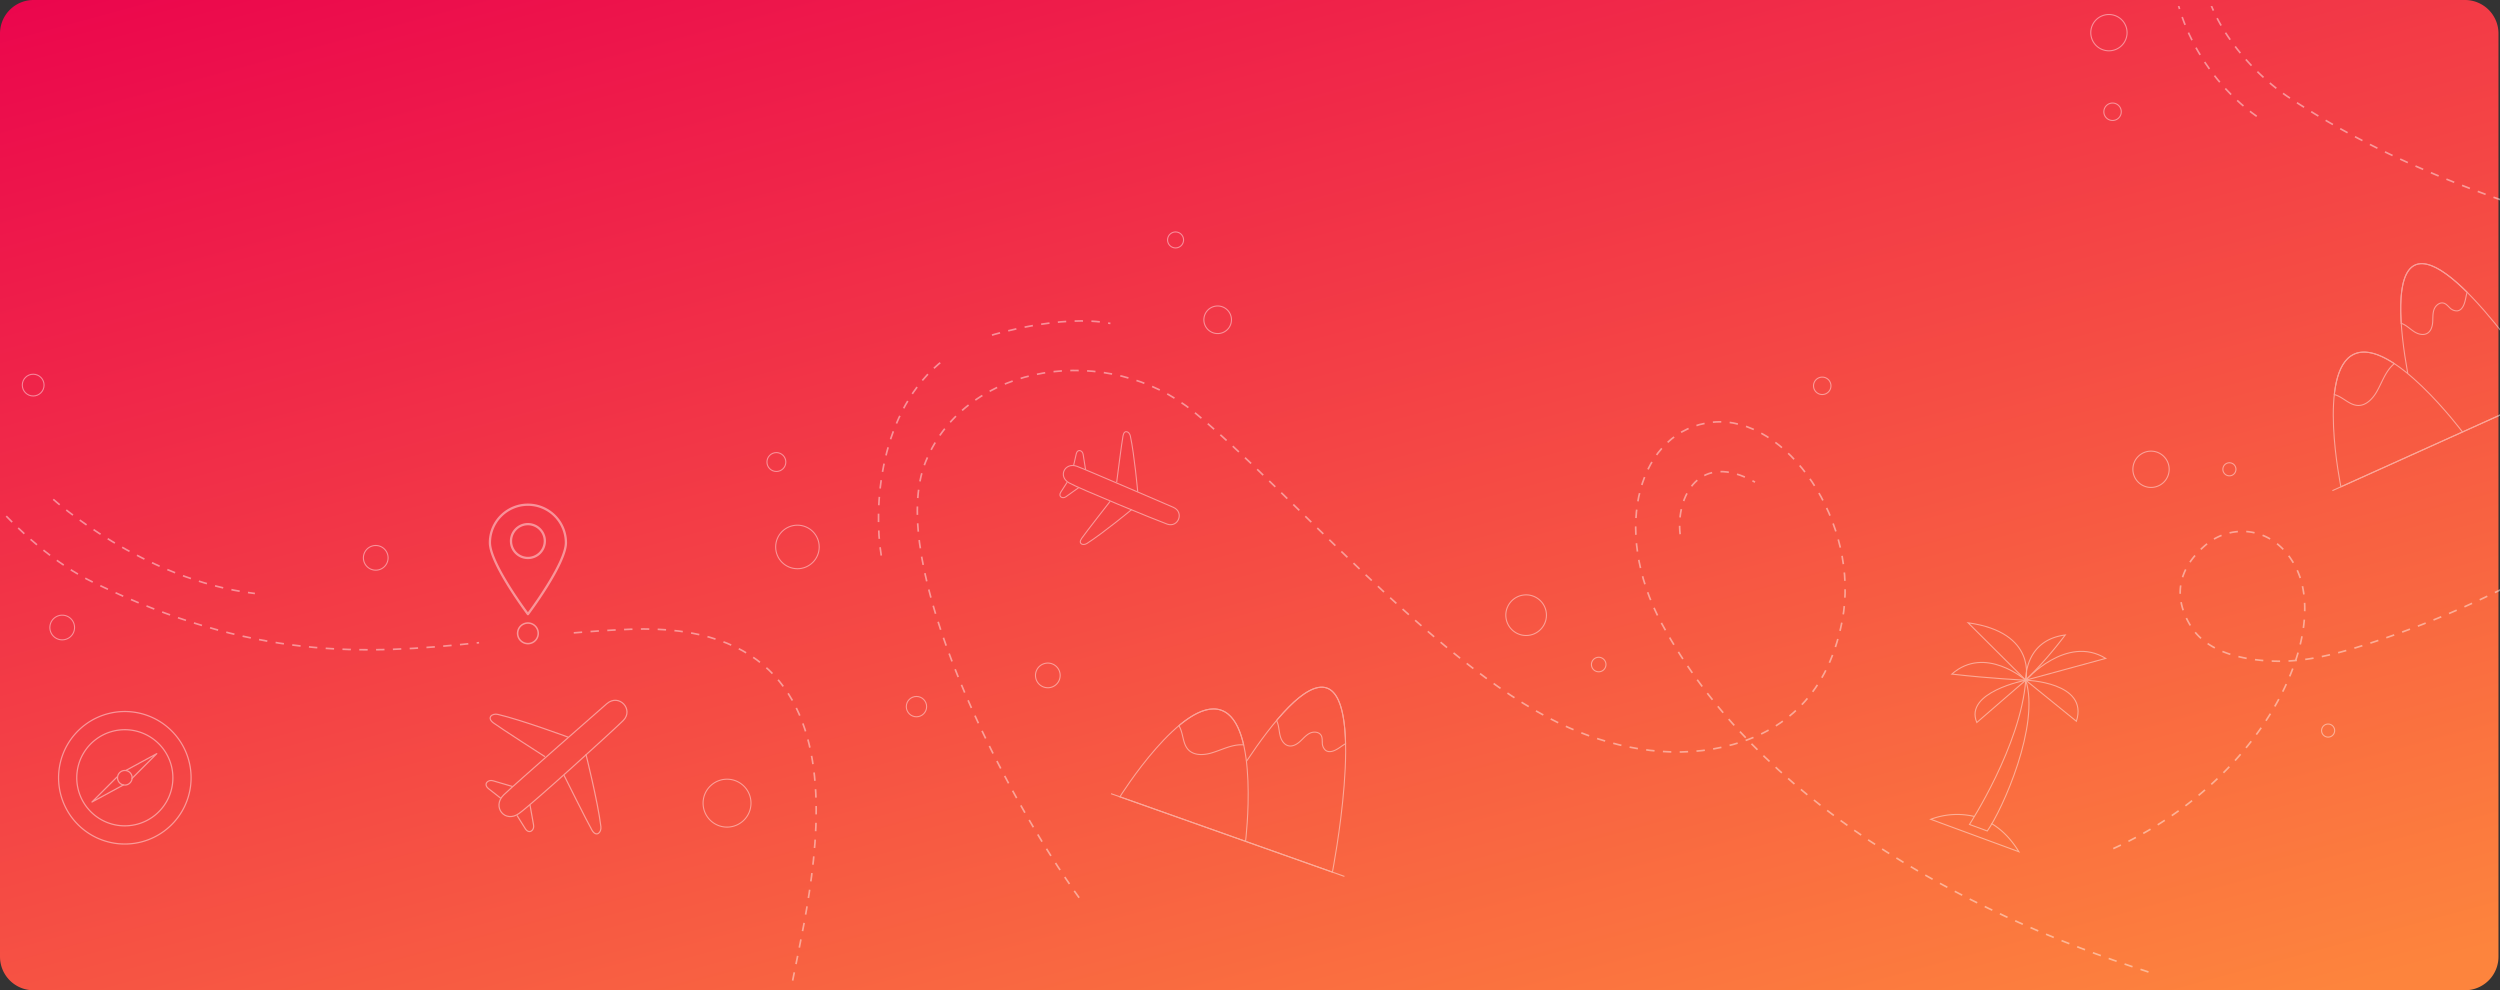 <svg xmlns="http://www.w3.org/2000/svg" xmlns:xlink="http://www.w3.org/1999/xlink" width="1641" height="650" viewBox="0 0 1641 650">
    <rect x="0" y="0" width="1641" height="650" fill="#333333" stroke="none"/>
    <defs>
        <linearGradient id="linear-gradient" x1="0.037" y1="-0.023" x2="0.803" y2="1.087" gradientUnits="objectBoundingBox">
            <stop offset="0" stop-color="#eb054d" />
            <stop offset="1" stop-color="#fd843d" />
        </linearGradient>
        <clipPath id="clip-path">
            <rect id="Rectangle_505" data-name="Rectangle 505" width="1640" height="641.927" transform="translate(177.021 296.009)" fill="none" stroke="#fff" stroke-width="1" />
        </clipPath>
    </defs>
    <g id="Group_1565" data-name="Group 1565" transform="translate(-140 -2561)">
        <path id="Path_720" data-name="Path 720" d="M22,0H1618a22,22,0,0,1,22,22V628a22,22,0,0,1-22,22H22A22,22,0,0,1,0,628V22A22,22,0,0,1,22,0Z" transform="translate(140 2561)" fill="url(#linear-gradient)" />
        <g id="Group_775" data-name="Group 775" transform="translate(-36.021 2268.99)" opacity="0.45">
            <g id="Group_746" data-name="Group 746" clip-path="url(#clip-path)">
                <path id="Path_455" data-name="Path 455" d="M449.9,231.2c-89.8-37.755-134.183-135.449-139.338-206.986" transform="translate(590.828 -242.926)" fill="none" stroke="#fff" stroke-miterlimit="10" stroke-width="1.103" stroke-dasharray="5.517 5.517" />
                <path id="Path_456" data-name="Path 456" d="M818.326,12.933c-2.395,55.686-20.779,110.917-54.125,155.58s-81.788,78.3-135.881,91.732c-52.354,13-115.32,3.291-146.925-40.425-9.352-12.933-15.531-29.283-12.039-44.855,4.9-21.87,29.64-36.272,51.649-32.04s39.09,24.668,41.946,46.9-7.288,45.061-23.945,60.052c-15.975,14.379-84.522,31.971-166.276,15.139" transform="translate(709.102 -264.396)" fill="none" stroke="#fff" stroke-miterlimit="10" stroke-width="1.103" stroke-dasharray="5.517 5.517" />
                <path id="Path_457" data-name="Path 457" d="M595.98,21.918a258.294,258.294,0,0,1,47.136,112.5c3.718,23.455,3.991,48.332-5.732,70s-31.344,39.215-55.08,38.4c-14.17-.488-29.3-9.477-31.289-23.516-1.866-13.192,8.794-25.646,21.359-30.069s26.409-2.627,39.465.023c91.822,18.637,174.409,78.688,220.444,160.291,14.512,25.724,25.591,57.071,14.135,84.293-5.93,14.094-17.322,25.275-29.907,33.962-57.881,39.961-196.911-39.439-234.376,19.8-26.166,41.38,15.743,93.865,48.143,115.457C717.977,661.506,823.042,689,924.724,716.71" transform="translate(1047.876 -247.302)" fill="none" stroke="#fff" stroke-miterlimit="10" stroke-width="1.103" stroke-dasharray="5.517 5.517" />
                <path id="Path_458" data-name="Path 458" d="M1076.23,714.984C951.4,674.855,819.375,601.678,756.818,486.445c-34.063-62.748-14.7-127.577,33.436-132.363s97.438,66.031,84.888,130.573C865,536.805,832.851,559.221,796.9,567.328s-74.233.4-107.423-15.609C606.224,511.545,512.1,398.6,449.709,347.4c-55.9-45.87-149.157-33.062-176.051,32.374s49.847,216.61,102.19,288.64" transform="translate(510.057 215.04)" fill="none" stroke="#fff" stroke-miterlimit="10" stroke-width="1.103" stroke-dasharray="5.517 5.517" />
                <path id="Path_459" data-name="Path 459" d="M538.572,564.744c99.516-45.235,142.757-141,119.558-185.153-14.236-27.094-42.251-28.015-58.406-14.57-10.295,8.565-26.557,26.973-10.417,53.484,10.756,17.67,35,22.694,55.681,23.208s41.029-4.96,60.708-11.343a640.67,640.67,0,0,0,153.1-73.345" transform="translate(1024.609 284.296)" fill="none" stroke="#fff" stroke-miterlimit="10" stroke-width="1.103" stroke-dasharray="5.517 5.517" />
                <path id="Path_460" data-name="Path 460" d="M190.4,381.159c12.135-1.048,24.578-1.9,37.453-2.389,184.509-7.007,104.915,209.122,102.895,252.075" transform="translate(362.237 326.276)" fill="none" stroke="#fff" stroke-miterlimit="10" stroke-width="1.103" stroke-dasharray="5.517 5.517" />
                <path id="Path_461" data-name="Path 461" d="M16.918,266.549c2.868,54.787,87.9,245.992,188.468,294.785,104.819,50.854,176.928,47.458,252.911,39.444" transform="translate(32.186 113.097)" fill="none" stroke="#fff" stroke-miterlimit="10" stroke-width="1.103" stroke-dasharray="5.517 5.517" />
                <path id="Path_462" data-name="Path 462" d="M.346,155.913c84.209-67.735,367.9-101.679,607.368-4.748,135.545,54.865,170.83,159.185,97.192,200.609-54.97,30.92-165.75,5.163-116.594-98.187C648.142,127.788,829.5,26.281,934.608.536" transform="translate(0.658 -287.98)" fill="none" stroke="#fff" stroke-miterlimit="10" stroke-width="1.103" stroke-dasharray="5.517 5.517" />
                <path id="Path_463" data-name="Path 463" d="M565.26,76.624s-44.527,43.482-48.944,48.306c-5.683,6.208,1.347,14.274,8.144,8.858,6.342-5.05,44.288-43.525,49.443-49.211S571.137,70.976,565.26,76.624Z" transform="translate(978.306 -146.921)" fill="none" stroke="#fff" stroke-miterlimit="10" stroke-width="0.708" />
                <path id="Path_464" data-name="Path 464" d="M540.3,98.079s-22.935-13.023-26.621-15.444-.935-4.894,1.959-4.38c12.33,2.191,35.726,9.45,35.726,9.45" transform="translate(973.876 -140.254)" fill="none" stroke="#fff" stroke-miterlimit="10" stroke-width="0.708" />
                <path id="Path_465" data-name="Path 465" d="M525.123,95.29s13.023,22.935,15.444,26.621,4.894.935,4.38-1.959c-2.191-12.33-9.45-35.726-9.45-35.726" transform="translate(999.022 -128.764)" fill="none" stroke="#fff" stroke-miterlimit="10" stroke-width="0.708" />
                <path id="Path_466" data-name="Path 466" d="M525.233,92.092s-8.153-1.889-10.022-2.357c-2.621-.656-4.955,1.974-2.032,4.061,3.669,2.621,6.353,4.455,6.353,4.455" transform="translate(973.722 -118.478)" fill="none" stroke="#fff" stroke-miterlimit="10" stroke-width="0.708" />
                <path id="Path_467" data-name="Path 467" d="M523.593,93.434s1.889,8.153,2.357,10.022c.656,2.621-1.974,4.954-4.06,2.032-2.621-3.669-4.455-6.353-4.455-6.353" transform="translate(984.394 -111.246)" fill="none" stroke="#fff" stroke-miterlimit="10" stroke-width="0.708" />
                <path id="Path_468" data-name="Path 468" d="M244.265,396.969s-61.538,53.852-67.676,59.866c-7.9,7.738.74,18.825,10.051,12.2,8.681-6.171,61.224-53.925,68.4-61.018S252.38,389.983,244.265,396.969Z" transform="translate(330.061 356.954)" fill="none" stroke="#fff" stroke-miterlimit="10" stroke-width="0.784" />
                <path id="Path_469" data-name="Path 469" d="M207.482,425.794s-29.155-18.73-33.819-22.172-.877-6.487,2.882-5.6c16.022,3.759,46.2,14.962,46.2,14.962" transform="translate(326.271 362.918)" fill="none" stroke="#fff" stroke-miterlimit="10" stroke-width="0.784" />
                <path id="Path_470" data-name="Path 470" d="M188.188,420.693s15.441,31.024,18.352,36.037,6.353,1.576,5.886-2.258c-1.988-16.335-9.836-47.551-9.836-47.551" transform="translate(358.019 380.148)" fill="none" stroke="#fff" stroke-miterlimit="10" stroke-width="0.784" />
                <path id="Path_471" data-name="Path 471" d="M188.14,416.878s-10.562-3.065-12.98-3.814c-3.393-1.045-6.641,2.235-2.958,5.184,4.627,3.7,8.02,6.3,8.02,6.3" transform="translate(324.508 391.458)" fill="none" stroke="#fff" stroke-miterlimit="10" stroke-width="0.784" />
                <path id="Path_472" data-name="Path 472" d="M186.06,418.347s1.9,10.832,2.374,13.319c.673,3.486-2.943,6.356-5.474,2.371-3.175-5-5.387-8.655-5.387-8.655" transform="translate(337.824 401.886)" fill="none" stroke="#fff" stroke-miterlimit="10" stroke-width="0.784" />
                <path id="Path_473" data-name="Path 473" d="M156.33,94.215S84.527,44.8,76.7,40.032C66.633,33.9,57.45,45.744,66.732,53.621c8.658,7.346,71.8,49.08,81.01,54.624S165.682,100.763,156.33,94.215Z" transform="translate(119.638 -216.074)" fill="none" stroke="#fff" stroke-miterlimit="10" stroke-width="0.992" />
                <path id="Path_474" data-name="Path 474" d="M79.026,75.065S90.714,40.023,93.042,34.3s6.472-2.609,6.548,1.506c.331,17.54-3.315,51.655-3.315,51.655" transform="translate(150.343 -229.699)" fill="none" stroke="#fff" stroke-miterlimit="10" stroke-width="0.992" />
                <path id="Path_475" data-name="Path 475" d="M98.278,51.826s-27.991,24.1-32.406,28.43.044,6.978,3.878,5.486c16.355-6.345,46.541-22.657,46.541-22.657" transform="translate(121.832 -190.403)" fill="none" stroke="#fff" stroke-miterlimit="10" stroke-width="0.992" />
                <path id="Path_476" data-name="Path 476" d="M76.691,52.737s.389-11.714.528-14.411c.189-3.779-4.058-6.272-6.136-1.692-2.606,5.75-4.4,9.938-4.4,9.938" transform="translate(126.861 -224.014)" fill="none" stroke="#fff" stroke-miterlimit="10" stroke-width="0.992" />
                <path id="Path_477" data-name="Path 477" d="M78.95,50.169s-10.693,4.809-13.134,5.956c-3.425,1.611-7.343-1.373-3.892-5.03,4.333-4.595,7.526-7.842,7.526-7.842" transform="translate(115.262 -206.715)" fill="none" stroke="#fff" stroke-miterlimit="10" stroke-width="0.992" />
                <path id="Path_478" data-name="Path 478" d="M373.321,369.079s-57.141-24.665-63.279-26.914c-7.9-2.9-12.7,6.667-5.1,10.9,7.082,3.947,57.088,24.427,64.307,27.034S380.778,372.37,373.321,369.079Z" transform="translate(572.87 255.929)" fill="none" stroke="#fff" stroke-miterlimit="10" stroke-width="0.708" />
                <path id="Path_479" data-name="Path 479" d="M313.187,367.136s3.332-26.163,4.168-30.493,4.171-2.725,4.795.148c2.661,12.237,4.836,36.638,4.836,36.638" transform="translate(595.824 241.372)" fill="none" stroke="#fff" stroke-miterlimit="10" stroke-width="0.708" />
                <path id="Path_480" data-name="Path 480" d="M324.577,349.717s-16.265,20.761-18.756,24.4.993,4.882,3.471,3.306c10.579-6.711,29.457-22.317,29.457-22.317" transform="translate(580.176 271.321)" fill="none" stroke="#fff" stroke-miterlimit="10" stroke-width="0.708" />
                <path id="Path_481" data-name="Path 481" d="M311.316,350.929s-1.35-8.26-1.628-10.167c-.389-2.673-3.706-3.831-4.528-.334-1.03,4.388-1.707,7.57-1.707,7.57" transform="translate(577.305 249.501)" fill="none" stroke="#fff" stroke-miterlimit="10" stroke-width="0.708" />
                <path id="Path_482" data-name="Path 482" d="M312.73,348.931s-6.824,4.847-8.374,5.991c-2.177,1.6-5.332.055-3.422-2.987,2.4-3.817,4.185-6.533,4.185-6.533" transform="translate(571.392 263.112)" fill="none" stroke="#fff" stroke-miterlimit="10" stroke-width="0.708" />
                <path id="Path_483" data-name="Path 483" d="M505.738,377.2l37.833,37.668S551.585,383.592,505.738,377.2Z" transform="translate(962.143 323.613)" fill="none" stroke="#fff" stroke-miterlimit="10" stroke-width="0.708" />
                <path id="Path_484" data-name="Path 484" d="M506.05,484.867s33.744-51.849,36.928-94.684c9.468,29.326-15.046,84.572-25.237,98.985Z" transform="translate(962.737 348.305)" fill="none" stroke="#fff" stroke-miterlimit="10" stroke-width="0.708" />
                <path id="Path_485" data-name="Path 485" d="M518.777,409.629S517.72,383.44,544.7,379.96A268.912,268.912,0,0,1,518.777,409.629Z" transform="translate(986.938 328.857)" fill="none" stroke="#fff" stroke-miterlimit="10" stroke-width="0.708" />
                <path id="Path_486" data-name="Path 486" d="M571.275,388.275l-52.5,14.3S545.513,372.413,571.275,388.275Z" transform="translate(986.942 335.907)" fill="none" stroke="#fff" stroke-miterlimit="10" stroke-width="0.708" />
                <path id="Path_487" data-name="Path 487" d="M550.576,397.818s-26.63-23.3-48.52-4C527.3,396.75,550.576,397.818,550.576,397.818Z" transform="translate(955.139 340.667)" fill="none" stroke="#fff" stroke-miterlimit="10" stroke-width="0.708" />
                <path id="Path_488" data-name="Path 488" d="M508.473,417.953l32.11-27.771S500,397.978,508.473,417.953Z" transform="translate(965.132 348.303)" fill="none" stroke="#fff" stroke-miterlimit="10" stroke-width="0.708" />
                <path id="Path_489" data-name="Path 489" d="M552.021,417.152l-33.248-26.97S560.322,391.37,552.021,417.152Z" transform="translate(986.942 348.305)" fill="none" stroke="#fff" stroke-miterlimit="10" stroke-width="0.708" />
                <path id="Path_490" data-name="Path 490" d="M537.1,426.488c6.321,3.73,12.573,9.581,18.045,18.541l-57.852-21.284a48.763,48.763,0,0,1,28.5-1.887" transform="translate(946.07 406.06)" fill="none" stroke="#fff" stroke-miterlimit="10" stroke-width="0.708" />
                <path id="Path_491" data-name="Path 491" d="M339.616,78.421l-53.074-5.764S299.829,102.085,339.616,78.421Z" transform="translate(545.133 -150.773)" fill="none" stroke="#fff" stroke-miterlimit="10" stroke-width="0.708" />
                <path id="Path_492" data-name="Path 492" d="M283.831,39.237s6.057,61.567,30.339,97c-25.719-16.979-41.1-75.429-42.152-93.05Z" transform="translate(517.502 -214.353)" fill="none" stroke="#fff" stroke-miterlimit="10" stroke-width="0.708" />
                <path id="Path_493" data-name="Path 493" d="M287.749,72.656s17.188,19.786-1.692,39.36A268.346,268.346,0,0,1,287.749,72.656Z" transform="translate(543.923 -150.775)" fill="none" stroke="#fff" stroke-miterlimit="10" stroke-width="0.708" />
                <path id="Path_494" data-name="Path 494" d="M275.5,116.634l32.049-43.978S305.525,112.916,275.5,116.634Z" transform="translate(524.124 -150.775)" fill="none" stroke="#fff" stroke-miterlimit="10" stroke-width="0.708" />
                <path id="Path_495" data-name="Path 495" d="M286.541,90.484s35.352,1.55,40.376-27.2C305.381,76.773,286.541,90.484,286.541,90.484Z" transform="translate(545.131 -168.603)" fill="none" stroke="#fff" stroke-miterlimit="10" stroke-width="0.708" />
                <path id="Path_496" data-name="Path 496" d="M294.256,58.273l-7.715,41.749S313.354,68.574,294.256,58.273Z" transform="translate(545.131 -178.138)" fill="none" stroke="#fff" stroke-miterlimit="10" stroke-width="0.708" />
                <path id="Path_497" data-name="Path 497" d="M271.792,72.56l42.811.279S281.422,97.875,271.792,72.56Z" transform="translate(517.072 -150.958)" fill="none" stroke="#fff" stroke-miterlimit="10" stroke-width="0.708" />
                <path id="Path_498" data-name="Path 498" d="M289.182,57.4c-7.265,1.039-15.8.377-25.672-3.2l58.461-19.536A48.718,48.718,0,0,1,300.9,53.951" transform="translate(501.316 -223.048)" fill="none" stroke="#fff" stroke-miterlimit="10" stroke-width="0.708" />
                <path id="Path_499" data-name="Path 499" d="M602.077,317.3c-24.555,11.07-8.739,87.1-8.739,87.1l79.8-35.982S626.631,306.23,602.077,317.3Z" transform="translate(1119.261 207.138)" fill="none" stroke="#fff" stroke-miterlimit="10" stroke-width="0.708" />
                <path id="Path_500" data-name="Path 500" d="M644.123,406.468l55.138-24.862S637.595,285.8,613.04,296.871c-13.238,5.967-10.333,40.6-4.847,71.244" transform="translate(1148.276 169.088)" fill="none" stroke="#fff" stroke-miterlimit="10" stroke-width="0.708" />
                <path id="Path_501" data-name="Path 501" d="M604.114,351.006c5.207.163,9.442-4.182,12.083-8.673,2.708-4.6,4.536-9.709,7.555-14.112a22.985,22.985,0,0,1,4.206-4.661c-9.52-6.272-18.918-9.6-26.322-6.261-7.988,3.6-11.7,14.083-13.078,26.584.052.012.1.02.157.035C594.231,345.39,598.408,350.829,604.114,351.006Z" transform="translate(1119.703 207.138)" fill="none" stroke="#fff" stroke-miterlimit="10" stroke-width="0.708" />
                <path id="Path_502" data-name="Path 502" d="M605.842,336c2.514,1.382,4.58,3.463,7.05,4.923s5.695,2.22,8.162.755c2.415-1.431,3.306-4.49,3.506-7.291s-.067-5.7.9-8.339,3.741-4.937,6.423-4.11c1.553.479,2.633,1.831,3.817,2.94a6.528,6.528,0,0,0,4.9,2.116c3.712-.377,5.007-5.01,5.709-8.673.226-1.19.505-2.386.827-3.579-13.067-13.012-25.73-21.638-34.092-17.868-8.5,3.831-10.341,19.461-9.125,38.266A14.127,14.127,0,0,1,605.842,336Z" transform="translate(1148.277 169.089)" fill="none" stroke="#fff" stroke-miterlimit="10" stroke-width="0.708" />
                <line id="Line_193" data-name="Line 193" y1="66.803" x2="148.159" transform="translate(1707.005 547.258)" fill="none" stroke="#fff" stroke-miterlimit="10" stroke-width="0.708" />
                <path id="Path_503" data-name="Path 503" d="M380.486,397.53c-25.388-9-66.579,56.83-66.579,56.83L396.415,483.6S405.874,406.527,380.486,397.53Z" transform="translate(597.194 360.675)" fill="none" stroke="#fff" stroke-miterlimit="10" stroke-width="0.708" />
                <path id="Path_504" data-name="Path 504" d="M342.333,492.963l57.01,20.207s21.777-111.837-3.608-120.835c-13.691-4.853-35.555,22.157-52.8,48.079" transform="translate(651.273 351.316)" fill="none" stroke="#fff" stroke-miterlimit="10" stroke-width="0.708" />
                <path id="Path_505" data-name="Path 505" d="M333.556,423.577c3.646,3.721,9.712,3.512,14.724,2.1,5.14-1.445,9.993-3.866,15.221-4.957a22.96,22.96,0,0,1,6.261-.456c-2.534-11.114-7.015-20.021-14.669-22.732-8.26-2.929-18.2,2.066-27.837,10.138.029.046.061.087.087.134C330.308,412.684,329.56,419.5,333.556,423.577Z" transform="translate(622.588 360.674)" fill="none" stroke="#fff" stroke-miterlimit="10" stroke-width="0.708" />
                <path id="Path_506" data-name="Path 506" d="M350.136,415.6c.859,2.737.911,5.669,1.683,8.432s2.574,5.544,5.37,6.194c2.734.636,5.494-.955,7.578-2.839s3.9-4.162,6.414-5.4,6.118-.975,7.482,1.477c.789,1.419.633,3.143.72,4.763a6.545,6.545,0,0,0,2.075,4.92c2.94,2.293,7.079-.154,10.121-2.313.987-.7,2.017-1.373,3.074-2.009-.429-18.436-3.6-33.428-12.245-36.49-8.786-3.114-20.935,6.893-33.071,21.31A13.928,13.928,0,0,1,350.136,415.6Z" transform="translate(664.6 351.316)" fill="none" stroke="#fff" stroke-miterlimit="10" stroke-width="0.708" />
                <line id="Line_194" data-name="Line 194" x2="153.186" y2="54.296" transform="translate(905.315 812.984)" fill="none" stroke="#fff" stroke-miterlimit="10" stroke-width="0.708" />
                <path id="Path_507" data-name="Path 507" d="M654.508,127.429a37.753,37.753,0,1,1-51.664-13.464A37.753,37.753,0,0,1,654.508,127.429Z" transform="translate(1111.383 -82.069)" fill="none" stroke="#fff" stroke-linecap="round" stroke-linejoin="round" stroke-width="0.708" />
                <path id="Path_508" data-name="Path 508" d="M638.773,125.878a27.388,27.388,0,1,1-37.482-9.767A27.384,27.384,0,0,1,638.773,125.878Z" transform="translate(1118.178 -75.274)" fill="none" stroke="#fff" stroke-linecap="round" stroke-linejoin="round" stroke-width="0.708" />
                <path id="Path_509" data-name="Path 509" d="M603.5,122.4a4.155,4.155,0,1,1-5.686-1.48A4.157,4.157,0,0,1,603.5,122.4Z" transform="translate(1133.408 -60.042)" fill="none" stroke="#fff" stroke-linecap="round" stroke-linejoin="round" stroke-width="0.708" />
                <path id="Path_510" data-name="Path 510" d="M605.754,130.577l-12.576-15.734,7.7,18.918" transform="translate(1128.494 -70.517)" fill="none" stroke="#fff" stroke-linecap="round" stroke-linejoin="round" stroke-width="0.708" />
                <path id="Path_511" data-name="Path 511" d="M601.876,122.2l7.48,18.376-12.431-15.548" transform="translate(1135.621 -56.517)" fill="none" stroke="#fff" stroke-linecap="round" stroke-linejoin="round" stroke-width="0.708" />
                <path id="Path_512" data-name="Path 512" d="M290.929,116.052A37.753,37.753,0,1,1,270.548,165.4,37.753,37.753,0,0,1,290.929,116.052Z" transform="translate(509.191 -73.731)" fill="none" stroke="#fff" stroke-linecap="round" stroke-linejoin="round" stroke-width="0.708" />
                <path id="Path_513" data-name="Path 513" d="M288.109,118.828a27.388,27.388,0,1,1-14.785,35.8A27.387,27.387,0,0,1,288.109,118.828Z" transform="translate(515.987 -66.935)" fill="none" stroke="#fff" stroke-linecap="round" stroke-linejoin="round" stroke-width="0.708" />
                <path id="Path_514" data-name="Path 514" d="M281.79,125.051a4.155,4.155,0,1,1-2.244,5.43A4.155,4.155,0,0,1,281.79,125.051Z" transform="translate(531.219 -51.703)" fill="none" stroke="#fff" stroke-linecap="round" stroke-linejoin="round" stroke-width="0.708" />
                <path id="Path_515" data-name="Path 515" d="M290.542,125.643l-17.3,10.315,19.792-5.05" transform="translate(519.828 -49.971)" fill="none" stroke="#fff" stroke-linecap="round" stroke-linejoin="round" stroke-width="0.708" />
                <path id="Path_516" data-name="Path 516" d="M281.274,128.013l19.223-4.905L283.4,133.3" transform="translate(535.11 -54.792)" fill="none" stroke="#fff" stroke-linecap="round" stroke-linejoin="round" stroke-width="0.708" />
                <path id="Path_517" data-name="Path 517" d="M91.38,405.9a43.488,43.488,0,1,1-8.852,60.862A43.488,43.488,0,0,1,91.38,405.9Z" transform="translate(140.578 361.783)" fill="none" stroke="#fff" stroke-linecap="round" stroke-linejoin="round" stroke-width="0.816" />
                <path id="Path_518" data-name="Path 518" d="M90.692,407.645A31.548,31.548,0,1,1,84.269,451.8,31.547,31.547,0,0,1,90.692,407.645Z" transform="translate(148.403 369.609)" fill="none" stroke="#fff" stroke-linecap="round" stroke-linejoin="round" stroke-width="0.816" />
                <path id="Path_519" data-name="Path 519" d="M89.152,411.552a4.786,4.786,0,1,1-.975,6.7A4.789,4.789,0,0,1,89.152,411.552Z" transform="translate(165.947 387.153)" fill="none" stroke="#fff" stroke-linecap="round" stroke-linejoin="round" stroke-width="0.816" />
                <path id="Path_520" data-name="Path 520" d="M97.861,412.081l-16.416,16.4,20.68-11.221" transform="translate(154.946 389.965)" fill="none" stroke="#fff" stroke-linecap="round" stroke-linejoin="round" stroke-width="0.816" />
                <path id="Path_521" data-name="Path 521" d="M89.177,417.7l20.088-10.9L93.04,423.006" transform="translate(169.656 379.915)" fill="none" stroke="#fff" stroke-linecap="round" stroke-linejoin="round" stroke-width="0.816" />
                <path id="Path_522" data-name="Path 522" d="M406.838,94.087c0,13.775-24.941,46.889-24.941,46.889s-24.944-33.114-24.944-46.889a24.942,24.942,0,0,1,49.884,0Z" transform="translate(679.089 -157.453)" fill="none" stroke="#fff" stroke-linecap="round" stroke-linejoin="round" stroke-width="1.5" />
                <path id="Path_523" data-name="Path 523" d="M383.919,84.638a11.1,11.1,0,1,1-11.1-11.1A11.1,11.1,0,0,1,383.919,84.638Z" transform="translate(688.163 -149.09)" fill="none" stroke="#fff" stroke-linecap="round" stroke-linejoin="round" stroke-width="1.5" />
                <path id="Path_524" data-name="Path 524" d="M376.747,102.67a6.764,6.764,0,1,1-6.766-6.766,6.763,6.763,0,0,1,6.766,6.766" transform="translate(691.008 -106.547)" stroke="#fff" stroke-width="1" />
                <path id="Path_525" data-name="Path 525" d="M221.327,375.438c0,13.775-24.941,46.892-24.941,46.892s-24.944-33.117-24.944-46.892a24.942,24.942,0,0,1,49.884,0Z" transform="translate(326.162 272.805)" fill="none" stroke="#fff" stroke-linecap="round" stroke-linejoin="round" stroke-width="1.5" />
                <path id="Path_526" data-name="Path 526" d="M198.408,365.99a11.1,11.1,0,1,1-11.1-11.1A11.1,11.1,0,0,1,198.408,365.99Z" transform="translate(335.237 281.17)" fill="none" stroke="#fff" stroke-linecap="round" stroke-linejoin="round" stroke-width="1.5" />
                <path id="Path_527" data-name="Path 527" d="M191.235,384.022a6.764,6.764,0,1,1-6.766-6.766,6.765,6.765,0,0,1,6.766,6.766" transform="translate(338.079 323.712)" fill="none" stroke="#fff" stroke-width="1" />
                <path id="Path_528" data-name="Path 528" d="M452.995,147.605s74.094-8.664,137.385-82.917" transform="translate(861.802 -165.934)" fill="none" stroke="#fff" stroke-miterlimit="10" stroke-width="1.103" stroke-dasharray="5.517 5.517" />
                <path id="Path_529" data-name="Path 529" d="M416.271,150.686c-24.624-24.624-25.173-76.61,18.6-97.406" transform="translate(759.972 -187.637)" fill="none" stroke="#fff" stroke-miterlimit="10" stroke-width="1.103" stroke-dasharray="5.517 5.517" />
                <path id="Path_530" data-name="Path 530" d="M582.834,35.569s21,54.508,17,96.515" transform="translate(1108.815 -221.332)" fill="none" stroke="#fff" stroke-miterlimit="10" stroke-width="1.103" stroke-dasharray="5.517 5.517" />
                <path id="Path_531" data-name="Path 531" d="M552.875,189.084c-5.5,34.005,17,84.514,58.511,111.518" transform="translate(1050.261 70.724)" fill="none" stroke="#fff" stroke-miterlimit="10" stroke-width="1.103" stroke-dasharray="5.517 5.517" />
                <path id="Path_532" data-name="Path 532" d="M261.14,446.385c-5.1-30.595-1.913-95.61,41.43-128.753" transform="translate(493.338 210.28)" fill="none" stroke="#fff" stroke-miterlimit="10" stroke-width="1.103" stroke-dasharray="5.517 5.517" />
                <path id="Path_533" data-name="Path 533" d="M284.98,318.243s45.255-14.022,77.763-7.648" transform="translate(542.161 193.732)" fill="none" stroke="#fff" stroke-miterlimit="10" stroke-width="1.103" stroke-dasharray="5.517 5.517" />
                <path id="Path_534" data-name="Path 534" d="M440.828,384.1c-2.85-24.926,12.82-54.836,49.139-34.185" transform="translate(838.031 258.568)" fill="none" stroke="#fff" stroke-miterlimit="10" stroke-width="1.103" stroke-dasharray="5.517 5.517" />
                <path id="Path_535" data-name="Path 535" d="M219.762,76.7c-21.089,29.085-42.176,81.443-21.089,113.437" transform="translate(361.35 -143.08)" fill="none" stroke="#fff" stroke-miterlimit="10" stroke-width="1.103" stroke-dasharray="5.517 5.517" />
                <path id="Path_536" data-name="Path 536" d="M72.693,349.28s58.9,53.083,132.343,61.808" transform="translate(138.295 270.489)" fill="none" stroke="#fff" stroke-miterlimit="10" stroke-width="1.103" stroke-dasharray="5.517 5.517" />
                <path id="Path_537" data-name="Path 537" d="M466.5,80.134a3.931,3.931,0,1,1-3.933-3.933A3.934,3.934,0,0,1,466.5,80.134Z" transform="translate(872.536 -144.031)" fill="none" stroke="#fff" stroke-miterlimit="10" stroke-width="0.708" />
                <circle id="Ellipse_104" data-name="Ellipse 104" cx="12.452" cy="12.452" r="12.452" transform="translate(1350.29 -98.814) rotate(-22.5)" fill="none" stroke="#fff" stroke-miterlimit="10" stroke-width="0.708" />
                <circle id="Ellipse_105" data-name="Ellipse 105" cx="6.67" cy="6.67" r="6.67" transform="matrix(0.924, -0.383, 0.383, 0.924, 916.56, -22.216)" fill="none" stroke="#fff" stroke-miterlimit="10" stroke-width="0.708" />
                <path id="Path_538" data-name="Path 538" d="M324.78,115.851a8.575,8.575,0,1,1-8.574-8.574A8.574,8.574,0,0,1,324.78,115.851Z" transform="translate(585.25 -84.91)" fill="none" stroke="#fff" stroke-miterlimit="10" stroke-width="0.708" />
                <path id="Path_539" data-name="Path 539" d="M578.4,111.024a5.716,5.716,0,1,1-5.718-5.718A5.718,5.718,0,0,1,578.4,111.024Z" transform="translate(1078.632 -88.66)" fill="none" stroke="#fff" stroke-miterlimit="10" stroke-width="0.708" />
                <path id="Path_540" data-name="Path 540" d="M585.832,72.392A12.386,12.386,0,1,1,573.445,60,12.388,12.388,0,0,1,585.832,72.392Z" transform="translate(1067.391 -174.845)" fill="none" stroke="#fff" stroke-miterlimit="10" stroke-width="0.708" />
                <path id="Path_541" data-name="Path 541" d="M592.911,196.079a4.764,4.764,0,1,1-4.763-4.763A4.762,4.762,0,0,1,592.911,196.079Z" transform="translate(1109.858 74.97)" fill="none" stroke="#fff" stroke-miterlimit="10" stroke-width="0.708" />
                <path id="Path_542" data-name="Path 542" d="M557.3,215.371a11.91,11.91,0,1,1-11.912-11.909A11.912,11.912,0,0,1,557.3,215.371Z" transform="translate(1014.929 98.077)" fill="none" stroke="#fff" stroke-miterlimit="10" stroke-width="0.708" />
                <path id="Path_543" data-name="Path 543" d="M547.872,229.2a5.716,5.716,0,1,1-5.718-5.718A5.718,5.718,0,0,1,547.872,229.2Z" transform="translate(1020.551 136.172)" fill="none" stroke="#fff" stroke-miterlimit="10" stroke-width="0.708" />
                <path id="Path_544" data-name="Path 544" d="M571.934,345.3a4.288,4.288,0,1,1-4.287-4.287A4.286,4.286,0,0,1,571.934,345.3Z" transform="translate(1071.761 254.756)" fill="none" stroke="#fff" stroke-miterlimit="10" stroke-width="0.708" />
                <path id="Path_545" data-name="Path 545" d="M566.824,350.293a11.91,11.91,0,1,1-11.909-11.909A11.911,11.911,0,0,1,566.824,350.293Z" transform="translate(1033.04 249.76)" fill="none" stroke="#fff" stroke-miterlimit="10" stroke-width="0.708" />
                <path id="Path_546" data-name="Path 546" d="M594.255,404.387a4.287,4.287,0,1,1-4.287-4.287A4.286,4.286,0,0,1,594.255,404.387Z" transform="translate(1114.231 367.172)" fill="none" stroke="#fff" stroke-miterlimit="10" stroke-width="0.708" />
                <path id="Path_547" data-name="Path 547" d="M430.085,389.763A4.764,4.764,0,1,1,425.322,385,4.764,4.764,0,0,1,430.085,389.763Z" transform="translate(800.088 338.445)" fill="none" stroke="#fff" stroke-miterlimit="10" stroke-width="0.708" />
                <circle id="Ellipse_106" data-name="Ellipse 106" cx="13.34" cy="13.34" r="13.34" transform="translate(1163.18 683.851) rotate(-5.655)" fill="none" stroke="#fff" stroke-miterlimit="10" stroke-width="0.708" />
                <path id="Path_548" data-name="Path 548" d="M482.216,327.359a5.716,5.716,0,1,1-5.718-5.718A5.718,5.718,0,0,1,482.216,327.359Z" transform="translate(895.643 217.907)" fill="none" stroke="#fff" stroke-miterlimit="10" stroke-width="0.708" />
                <path id="Path_549" data-name="Path 549" d="M351.01,314.609a9.051,9.051,0,1,1-9.053-9.053A9.053,9.053,0,0,1,351.01,314.609Z" transform="translate(633.34 187.306)" fill="none" stroke="#fff" stroke-miterlimit="10" stroke-width="0.708" />
                <path id="Path_550" data-name="Path 550" d="M335.18,294.053a5.24,5.24,0,1,1-5.242-5.239A5.242,5.242,0,0,1,335.18,294.053Z" transform="translate(617.725 155.455)" fill="none" stroke="#fff" stroke-miterlimit="10" stroke-width="0.708" />
                <circle id="Ellipse_107" data-name="Ellipse 107" cx="14.292" cy="14.292" r="14.292" transform="translate(685.167 636.737)" fill="none" stroke="#fff" stroke-miterlimit="10" stroke-width="0.708" />
                <circle id="Ellipse_108" data-name="Ellipse 108" cx="6.194" cy="6.194" r="6.194" transform="translate(679.448 589.096)" fill="none" stroke="#fff" stroke-miterlimit="10" stroke-width="0.708" />
                <path id="Path_551" data-name="Path 551" d="M311.025,394.411a8.1,8.1,0,1,1-8.1-8.1A8.1,8.1,0,0,1,311.025,394.411Z" transform="translate(560.893 340.943)" fill="none" stroke="#fff" stroke-miterlimit="10" stroke-width="0.708" />
                <circle id="Ellipse_109" data-name="Ellipse 109" cx="6.67" cy="6.67" r="6.67" transform="translate(770.919 749.168)" fill="none" stroke="#fff" stroke-miterlimit="10" stroke-width="0.708" />
                <path id="Path_552" data-name="Path 552" d="M251.093,428.3a15.721,15.721,0,1,1-15.723-15.723A15.721,15.721,0,0,1,251.093,428.3Z" transform="translate(417.876 390.903)" fill="none" stroke="#fff" stroke-miterlimit="10" stroke-width="0.708" />
                <circle id="Ellipse_110" data-name="Ellipse 110" cx="34.301" cy="34.301" r="34.301" transform="translate(102.999 692.953)" fill="none" stroke="#fff" stroke-miterlimit="10" stroke-width="0.708" />
                <path id="Path_553" data-name="Path 553" d="M88.124,383.578a8.1,8.1,0,1,1-8.1-8.1A8.1,8.1,0,0,1,88.124,383.578Z" transform="translate(136.834 320.333)" fill="none" stroke="#fff" stroke-miterlimit="10" stroke-width="0.708" />
                <circle id="Ellipse_111" data-name="Ellipse 111" cx="7.146" cy="7.146" r="7.146" transform="translate(190.658 537.644)" fill="none" stroke="#fff" stroke-miterlimit="10" stroke-width="0.708" />
                <path id="Path_554" data-name="Path 554" d="M106.915,323.052a36.207,36.207,0,1,1-36.208-36.208A36.209,36.209,0,0,1,106.915,323.052Z" transform="translate(65.638 151.708)" fill="none" stroke="#fff" stroke-miterlimit="10" stroke-width="0.708" />
                <path id="Path_555" data-name="Path 555" d="M159.032,367.82a8.1,8.1,0,1,1-8.1-8.1A8.1,8.1,0,0,1,159.032,367.82Z" transform="translate(271.733 290.355)" fill="none" stroke="#fff" stroke-miterlimit="10" stroke-width="0.708" />
                <circle id="Ellipse_112" data-name="Ellipse 112" cx="7.622" cy="7.622" r="7.622" transform="translate(504.655 -106.579) rotate(-22.5)" fill="none" stroke="#fff" stroke-miterlimit="10" stroke-width="0.708" />
                <circle id="Ellipse_113" data-name="Ellipse 113" cx="34.301" cy="34.301" r="34.301" transform="matrix(0.189, -0.982, 0.982, 0.189, 388.691, -136.238)" fill="none" stroke="#fff" stroke-miterlimit="10" stroke-width="0.708" />
                <path id="Path_556" data-name="Path 556" d="M173.276,78.673a6.194,6.194,0,1,1-6.194-6.194A6.194,6.194,0,0,1,173.276,78.673Z" transform="translate(306.082 -151.112)" fill="none" stroke="#fff" stroke-miterlimit="10" stroke-width="0.708" />
                <path id="Path_557" data-name="Path 557" d="M84.432,147.344a19.056,19.056,0,1,1-19.058-19.058A19.057,19.057,0,0,1,84.432,147.344Z" transform="translate(88.122 -44.942)" fill="none" stroke="#fff" stroke-miterlimit="10" stroke-width="0.708" />
                <path id="Path_558" data-name="Path 558" d="M64.384,113.681a4.764,4.764,0,1,1-4.763-4.763A4.762,4.762,0,0,1,64.384,113.681Z" transform="translate(104.359 -81.789)" fill="none" stroke="#fff" stroke-miterlimit="10" stroke-width="0.708" />
                <path id="Path_559" data-name="Path 559" d="M77.515,132.721a4.764,4.764,0,1,1-4.763-4.763A4.764,4.764,0,0,1,77.515,132.721Z" transform="translate(129.34 -45.566)" fill="none" stroke="#fff" stroke-miterlimit="10" stroke-width="0.708" />
                <circle id="Ellipse_114" data-name="Ellipse 114" cx="9.529" cy="9.529" r="9.529" transform="translate(490.728 32.285) rotate(-67.5)" fill="none" stroke="#fff" stroke-miterlimit="10" stroke-width="0.708" />
                <circle id="Ellipse_115" data-name="Ellipse 115" cx="7.622" cy="7.622" r="7.622" transform="translate(1244.037 31.578) rotate(-22.5)" fill="none" stroke="#fff" stroke-miterlimit="10" stroke-width="0.708" />
            </g>
        </g>
    </g>
</svg>  